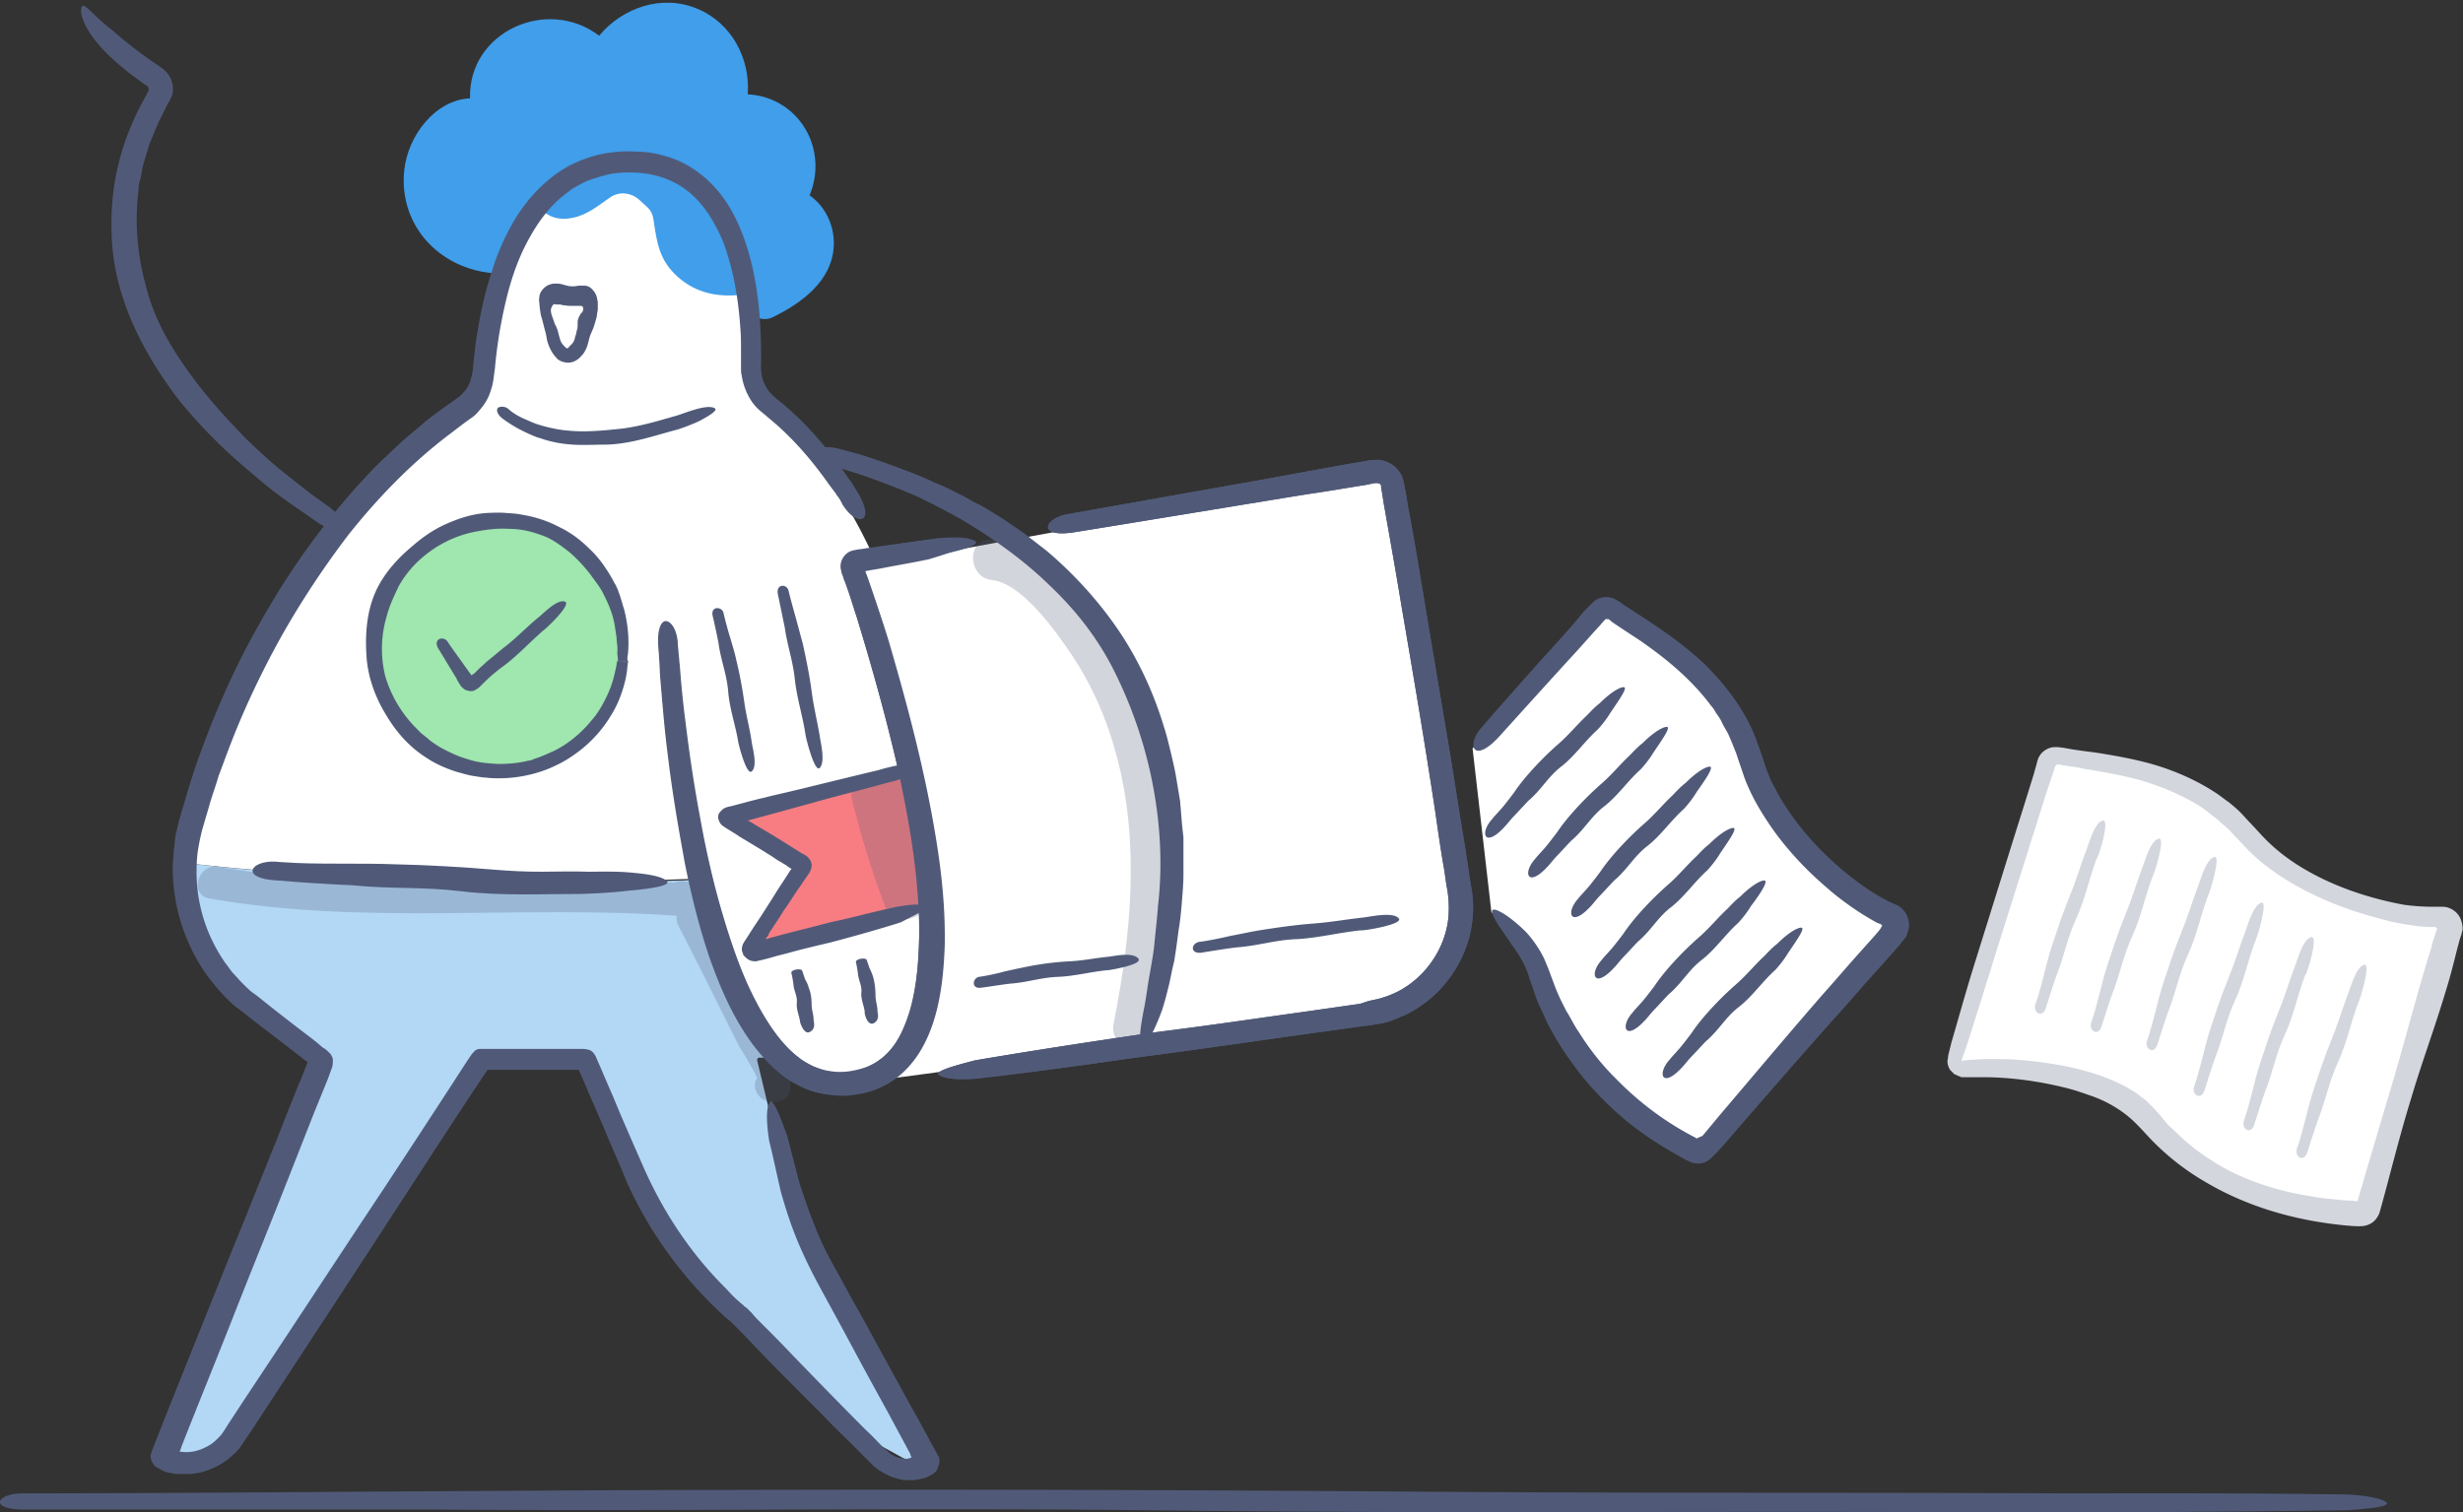<svg width="324" height="199" viewBox="0 0 324 199" xmlns="http://www.w3.org/2000/svg"><rect x="0" y="0" width="324" height="199" fill="#333333" stroke="none"/><title>hero-transparency-reports@1x</title><g fill="none" fill-rule="evenodd"><g transform="translate(-841 -244)"><g transform="translate(841 244)"><path d="M193.712 98.475l16.452-18.17a1.337 1.337 0 0 1 1.68-.178c3.627 2.748 14.949 8.243 18.133 19.678 2.919 10.37 13.798 18.79 18.575 20.563.796.266 1.061 1.33.53 1.95l-24.854 28.896c-.354.443-.973.531-1.504.266-3.627-1.862-15.833-8.42-20.344-23.046-.973-3.19-3.36-6.027-6.191-8.42" fill="#FFF" fill-rule="nonzero"/><path d="M196.277 120.014c.177.975 1.415 2.481 2.565 4.254 1.062 1.418 1.946 2.925 2.388 4.61.354.886.62 1.86.973 2.747.354.886.796 1.684 1.15 2.57 1.592 3.28 3.45 5.673 4.511 7.091 2.477 3.103 5.307 5.762 8.315 7.889a51.64 51.64 0 0 0 4.687 2.925l.62.355.353.177.531.266c.708.266 1.504.266 2.123-.089.354-.177.62-.443.884-.709l.531-.532.885-.975c4.6-5.318 9.287-10.725 14.417-16.486 1.946-2.127 3.804-4.343 5.75-6.47l2.918-3.28.266-.355c.088-.177.265-.266.353-.443.266-.266.354-.532.443-.886.265-.62.265-1.33 0-1.95-.177-.62-.62-1.153-1.15-1.507-.265-.177-.62-.266-.973-.443l-.354-.178c-.088 0-.177-.088-.177-.088-1.946-.975-3.892-2.393-5.66-3.812-1.77-1.506-3.45-3.102-4.954-4.875-1.504-1.772-2.83-3.634-3.892-5.584-.265-.531-.53-.975-.796-1.506l-.619-1.507a50.454 50.454 0 0 0-1.15-3.368c-1.238-3.812-4.069-7.712-7.341-10.814-3.361-3.102-7.253-5.496-10.26-7.446-.089-.088-.266-.177-.354-.265-.089-.09-.177-.178-.266-.178-.177-.088-.265-.177-.442-.266a2.535 2.535 0 0 0-2.123-.177c-.354.089-.707.355-1.061.71l-.442.442-.266.266c-.354.355-.707.798-1.061 1.241-1.504 1.773-3.361 3.812-5.219 5.85-2.83 3.191-5.749 6.47-7.341 8.332-2.3 2.482-1.238 5.052 2.123 1.418 1.769-1.95 5.837-6.47 9.73-10.725 1.15-1.24 2.299-2.57 3.36-3.723.266-.265.531-.62.796-.886.089-.089.089-.177.266-.177h.265c.177.088.354.266.442.354 2.212 1.507 3.804 2.482 4.246 2.837 3.538 2.482 6.545 5.14 8.845 8.243.354.354.53.798.796 1.152.266.355.53.798.708 1.241l.707 1.241.531 1.24.53 1.33.443 1.33c.354.975.62 1.95 1.061 2.925.797 1.861 1.858 3.634 3.008 5.318 1.15 1.684 2.476 3.28 3.892 4.787 1.415 1.506 3.007 2.925 4.599 4.254 1.68 1.33 3.45 2.57 5.572 3.723.089 0 .177.088.266.088.088 0 .177.09.177.09s.088 0 .088.088c.089 0 .089.088.089.088 0 .089-.089.178-.089.178l-.088.177-.266.354-.53.62-2.3 2.571c-1.504 1.684-3.007 3.457-4.6 5.23-3.007 3.457-6.014 7.002-9.021 10.548l-4.511 5.318-2.212 2.659-.796.354-.088-.088c-3.98-2.039-7.519-4.698-10.614-7.889-.266-.266-2.565-2.482-4.777-6.027-.619-.886-1.061-1.861-1.68-2.836l-.796-1.596-.354-.798-.354-.886c-.177-.532-.442-1.152-.62-1.684-.264-.71-.53-1.33-.795-1.95a15.089 15.089 0 0 0-2.3-3.368c-2.388-2.393-4.688-3.634-4.51-2.66z" fill="#505A78" fill-rule="nonzero"/><path d="M213.525 90.41c-.708.088-1.946.974-3.096 2.126-.707.532-1.415 1.33-1.68 1.596-1.327 1.24-2.3 2.482-3.715 3.723a42.309 42.309 0 0 0-3.98 3.988c-.62.71-1.327 1.596-1.858 2.393-.265.355-1.061 1.419-1.592 2.039-.62.71-1.061 1.152-1.327 1.507-1.68 1.861-.973 3.811 1.592 1.063.266-.265.531-.62 1.15-1.33.708-.708 2.035-2.215 2.211-2.304 1.681-1.506 2.477-3.102 4.246-4.431 1.77-1.419 3.007-3.28 4.688-4.787.088-.088 1.061-1.152 1.68-2.216 1.327-1.95 2.389-3.457 1.681-3.368zm5.66 5.229c-.707.088-1.945.975-3.095 2.127-.707.532-1.415 1.33-1.68 1.595-1.327 1.241-2.3 2.482-3.715 3.723a42.309 42.309 0 0 0-3.98 3.989c-.62.709-1.327 1.595-1.858 2.393-.265.354-1.062 1.418-1.592 2.039-.62.709-1.062 1.152-1.327 1.506-1.68 1.862-.973 3.812 1.592 1.064.265-.266.53-.62 1.15-1.33.708-.709 2.034-2.215 2.211-2.304 1.68-1.507 2.477-3.102 4.246-4.432 1.769-1.418 3.007-3.28 4.688-4.786.088-.089 1.061-1.153 1.68-2.216 1.327-1.95 2.389-3.457 1.68-3.368zm5.662 5.23c-.708.088-1.946.974-3.096 2.126-.708.532-1.415 1.33-1.68 1.596-1.327 1.24-2.3 2.482-3.716 3.723a42.309 42.309 0 0 0-3.98 3.988c-.619.71-1.327 1.596-1.857 2.393-.266.355-1.062 1.419-1.592 2.04-.62.708-1.062 1.151-1.327 1.506-1.68 1.861-.973 3.811 1.592 1.064.265-.266.53-.62 1.15-1.33.707-.71 2.034-2.216 2.211-2.305 1.68-1.506 2.477-3.102 4.246-4.431 1.769-1.419 3.007-3.28 4.688-4.787.088-.088 1.061-1.152 1.68-2.216 1.327-1.861 2.388-3.456 1.68-3.368zm3.096 8.065c-.708.089-1.946.975-3.096 2.127-.708.532-1.415 1.33-1.68 1.596-1.328 1.24-2.3 2.482-3.716 3.723a42.309 42.309 0 0 0-3.98 3.988c-.62.71-1.327 1.596-1.857 2.393-.266.355-1.062 1.419-1.593 2.039-.619.71-1.061 1.152-1.326 1.507-1.68 1.861-.973 3.811 1.592 1.063.265-.265.53-.62 1.15-1.33.707-.708 2.034-2.215 2.21-2.304 1.681-1.506 2.478-3.102 4.247-4.431 1.769-1.419 3.007-3.28 4.687-4.787.089-.088 1.062-1.152 1.681-2.216 1.327-1.95 2.388-3.457 1.68-3.368zm4.068 6.914c-.707.088-1.946.975-3.096 2.127-.707.532-1.415 1.33-1.68 1.595-1.327 1.241-2.3 2.482-3.715 3.723a42.309 42.309 0 0 0-3.98 3.989c-.62.709-1.327 1.595-1.858 2.393-.265.355-1.061 1.418-1.592 2.039-.619.709-1.061 1.152-1.327 1.506-1.68 1.862-.973 3.812 1.592 1.064.266-.266.531-.62 1.15-1.33.708-.709 2.035-2.215 2.212-2.304 1.68-1.507 2.476-3.102 4.245-4.432 1.77-1.418 3.008-3.28 4.688-4.786.089-.089 1.062-1.152 1.68-2.216 1.416-1.861 2.389-3.457 1.681-3.368zm4.865 6.204c-.708.089-1.946.975-3.096 2.128-.707.531-1.415 1.33-1.68 1.595-1.327 1.24-2.3 2.482-3.715 3.723a42.309 42.309 0 0 0-3.98 3.988c-.62.71-1.327 1.596-1.858 2.394-.265.354-1.061 1.418-1.592 2.038-.62.71-1.061 1.152-1.327 1.507-1.68 1.861-.973 3.811 1.592 1.064.266-.266.531-.62 1.15-1.33.708-.709 2.035-2.216 2.211-2.304 1.681-1.507 2.477-3.103 4.246-4.432 1.77-1.418 3.007-3.28 4.688-4.787.088-.088 1.061-1.152 1.68-2.216 1.327-1.95 2.389-3.456 1.681-3.368z" fill="#505A78" fill-rule="nonzero"/><path d="M257.131 139.248l12.295-39c.177-.62.796-.975 1.415-.798 4.511.975 17.071 1.24 24.678 10.282 6.987 8.243 20.344 11.345 25.385 10.902.885-.089 1.504.71 1.239 1.596l-10.526 36.606a1.33 1.33 0 0 1-1.238.887c-4.07-.178-17.867-1.064-28.128-12.41-5.749-6.381-19.017-6.824-23.97-6.47-.796.089-1.415-.798-1.15-1.595z" fill="#FFF" fill-rule="nonzero"/><path d="M256.247 140.134c.088.266.177.532.354.71a66454.627 66454.627 0 0 1 .442.442l.088.089h.089c.088 0 .088.089.177.089.177.088.442.177.619.266h2.919c2.034 0 4.068.177 5.926.443 1.857.266 3.538.62 4.953.975 1.415.354 2.565.797 3.361 1.063 1.504.532 2.83 1.241 4.069 2.128 1.238.886 2.123 1.861 3.273 3.102a32.609 32.609 0 0 0 7.518 6.027c5.66 3.368 12.03 5.141 18.486 5.762l1.062.088c.265 0 1.06.089 1.68-.088.62-.178 1.15-.532 1.504-1.153.177-.266.265-.532.354-.886l.176-.62c1.239-4.521 2.389-9.219 3.892-14.094 1.416-4.786 3.185-9.484 4.6-14.27.53-1.684.973-3.457 1.415-5.23l.354-1.33.177-.531c.088-.177.088-.443.177-.62.088-.444 0-.798-.089-1.153-.177-.798-.708-1.418-1.415-1.773a2.444 2.444 0 0 0-1.15-.265h-1.15c-1.238 0-2.653-.09-3.892-.266-4.776-.887-9.464-2.482-13.533-4.964-2.034-1.24-3.891-2.748-5.395-4.432l-1.238-1.33c-.443-.443-.885-.974-1.327-1.418-.442-.443-.973-.886-1.504-1.33-.53-.354-1.061-.797-1.592-1.151-2.123-1.419-4.688-2.66-7.43-3.546-2.742-.886-5.75-1.418-8.58-1.861-1.415-.177-2.83-.355-4.157-.62-.177 0-.619-.09-.884-.09-.266 0-.62 0-.885.09-.53.177-1.061.531-1.326.974-.354.444-.443 1.241-.531 1.419-.089.354-.177.62-.266.975-.796 2.57-1.592 5.14-2.3 7.356-.972 3.103-3.183 10.194-5.395 17.284-1.15 3.635-2.3 7.8-3.184 10.814-.177.798-.354 1.33-.442 1.861l1.769.532c.088-.354.265-.797.619-1.772.973-3.014 2.83-8.953 4.51-14.36 2.92-9.218 5.75-18.259 6.28-19.854.266-.71.443-1.418.709-2.039l.176-.709.266-.266c.088-.088.265 0 .354 0l.53.089.531.089c.708.088 1.415.177 2.034.354 2.742.443 5.307.886 7.784 1.596 2.654.797 5.13 1.86 7.341 3.19l.796.532.797.62.796.621c.265.177.442.443.707.62l.708.621c.265.177.442.443.707.71l1.416 1.506c1.946 2.127 4.245 3.811 6.722 5.23 2.476 1.418 5.13 2.57 7.784 3.456 1.592.532 3.272.975 4.953 1.419 1.769.354 3.538.709 5.484.709h.265c.089 0 .089 0 .177.088.088.089.177.178.088.266 0 .089 0 .089-.088.177v.09l-.088.176-.089.355c-.177.532-.354 1.064-.442 1.507-1.77 5.672-3.273 11.522-4.953 17.284-1.593 5.318-3.185 10.725-4.777 16.132h-.088l-.973-.089c-.708 0-1.415-.089-2.123-.177-1.415-.089-2.83-.355-4.334-.62a37.002 37.002 0 0 1-8.226-2.571 30.36 30.36 0 0 1-7.164-4.698l-1.593-1.507c-.53-.443-.973-1.063-1.415-1.595l-.707-.798-.885-.886c-.265-.355-.62-.532-.973-.798-.354-.266-.619-.532-.973-.71-2.653-1.683-7.253-3.545-15.39-4.165-1.239-.089-2.565-.089-3.892-.089-.62 0-1.327.089-1.946.089l-.973.089c-.265 0-.177.088-.177.088s-.177.089-.177-.088l-1.769-.532c-.177.354-.177.798-.088 1.152z" fill="#D3D6DD" fill-rule="nonzero"/><path d="M276.59 107.96c-1.15.354-1.857 3.279-2.21 4.076-.797 2.128-1.328 3.989-2.212 6.116-.885 2.128-1.592 4.343-2.3 6.47-.354 1.064-.707 2.483-.973 3.546-.177.71-.796 3.102-1.15 3.989-.353 1.063.973 1.95 1.416.354.265-.886 1.326-4.166 1.503-4.52.973-2.57 1.327-4.698 2.477-7.18 1.15-2.481 1.68-5.23 2.653-7.8.266-.177 1.858-5.318.796-5.052zm7.342 2.392c-1.15.355-1.858 3.28-2.211 4.078-.796 2.127-1.327 3.988-2.212 6.115-.884 2.128-1.592 4.344-2.3 6.47-.353 1.065-.707 2.483-.972 3.546-.177.71-.796 3.103-1.15 3.989-.354 1.064.973 1.95 1.415.355.265-.887 1.327-4.166 1.504-4.52.973-2.571 1.326-4.699 2.476-7.18 1.15-2.482 1.68-5.23 2.654-7.8.177-.178 1.857-5.407.796-5.053zm7.341 2.393c-1.15.355-1.857 3.28-2.211 4.078-.796 2.127-1.327 3.988-2.211 6.116-.885 2.127-1.592 4.343-2.3 6.47-.354 1.064-.708 2.482-.973 3.546-.177.709-.796 3.102-1.15 3.988-.354 1.064.973 1.95 1.415.355.266-.887 1.327-4.166 1.504-4.52.973-2.571 1.327-4.698 2.477-7.18 1.15-2.482 1.68-5.23 2.653-7.8.177-.178 1.77-5.407.796-5.053zm6.192 6.028c-1.15.354-1.858 3.28-2.211 4.077-.797 2.127-1.327 3.989-2.212 6.116-.884 2.127-1.592 4.343-2.3 6.47-.353 1.064-.707 2.482-.972 3.546-.177.709-.796 3.102-1.15 3.988-.354 1.064.973 1.95 1.415.355.265-.886 1.327-4.166 1.504-4.52.973-2.57 1.326-4.698 2.476-7.18 1.15-2.482 1.68-5.23 2.654-7.8.177-.177 1.769-5.407.796-5.052zm6.545 4.52c-1.15.355-1.857 3.28-2.211 4.077-.796 2.128-1.327 3.99-2.211 6.116-.885 2.128-1.593 4.344-2.3 6.47-.354 1.064-.708 2.483-.973 3.546-.177.71-.796 3.103-1.15 3.989-.354 1.064.973 1.95 1.415.354.266-.886 1.327-4.165 1.504-4.52.973-2.57 1.327-4.698 2.477-7.18 1.15-2.481 1.68-5.23 2.653-7.8.265-.088 1.858-5.318.796-5.052zm6.988 3.634c-1.15.355-1.858 3.28-2.212 4.078-.796 2.127-1.326 3.988-2.21 6.115-.885 2.128-1.593 4.344-2.3 6.47-.354 1.065-.708 2.483-.973 3.546-.177.71-.797 3.103-1.15 3.989-.354 1.064.973 1.95 1.415.355.265-.887 1.327-4.166 1.504-4.52.973-2.571 1.326-4.699 2.476-7.18 1.15-2.482 1.68-5.23 2.654-7.8.177-.178 1.769-5.319.796-5.053z" fill="#D3D6DD" fill-rule="nonzero"/><path d="M41.046 139.07h.53c.178 0 .355.178.266.355l-20.52 52.118c-.177.532 6.014.266 6.368-.177l35.292-52.207c.088-.089.177-.089.177-.089h13.71c.088 0 .177.09.265.178l6.369 14.802a50.63 50.63 0 0 0 13.975 18.88l15.479 15.688 8.049 4.432c.442.355.973-.177.707-.62l-13.621-25.085c-2.211-3.988-3.804-8.243-4.865-12.675l-3.626-15.156c0-.178.088-.355.265-.355h26.712c1.061 0 1.857-.886 1.857-1.861-.088-3.723-.53-12.675-2.034-23.666-11.852 1.063-31.93 2.482-53.513 2.482-23.174 0-40.51-1.596-49.267-2.66l5.838 15.69 11.587 9.926z" fill="#B3D8F6" fill-rule="nonzero"/><path d="M125.694 113.543c-2.83-20.475-9.553-47.863-25.563-60.273-1.503-1.152-2.3-3.102-2.3-4.963.266-10.282-1.503-27.123-15.92-27.123-14.772 0-18.398 17.639-19.194 27.832a6.208 6.208 0 0 1-2.742 4.609c-18.133 12.498-30.162 39.443-37.061 59.74 8.756 1.065 26.093 2.66 49.267 2.66 21.582-.089 41.66-1.507 53.513-2.482z" fill="#FFF" fill-rule="nonzero"/><path d="M10.708.975c-.266.975.619 2.925 2.034 4.61 1.15 1.417 2.565 2.658 3.892 3.722.619.532 1.327.975 1.857 1.418l.796.532c.089.088.177.088.177.177.089.089.089.266.089.443 0 .089-.089.178-.089.178l-.265.531c-3.184 5.673-4.776 11.523-4.511 18.26.088 3.81 1.061 7.71 2.565 11.256 1.504 3.546 3.538 6.825 5.75 9.839 2.21 2.925 5.66 6.47 8.314 8.775.707.62 2.034 1.773 3.538 3.014 1.503 1.24 3.272 2.481 4.688 3.456 1.06.71 1.769 1.241 2.3 1.596 1.414.975 2.741 1.063 3.183.532.443-.444-.088-1.419-2.034-2.837-.354-.266-.884-.62-1.857-1.33-1.504-1.152-3.804-2.924-5.75-4.608-1.857-1.684-3.45-3.191-3.715-3.546-3.007-3.102-5.484-6.027-7.606-9.13-2.123-3.102-3.98-6.47-4.954-10.547-1.061-3.989-1.415-8.243-.884-12.32 0-.532.088-1.064.265-1.507l.266-1.507c.265-.975.619-2.039.884-3.014.442-.975.796-1.95 1.238-2.925l.708-1.418.354-.71.177-.354.177-.266c.088-.088.088-.265.177-.354.088-.177.53-1.064.088-2.305-.177-.62-.708-1.33-1.415-1.772a12.938 12.938 0 0 0-1.15-.798A57.565 57.565 0 0 1 14.688 3.9C12.21 2.039 10.973.089 10.708.975z" fill="#505A78" fill-rule="nonzero"/><path d="M71.031 27.389c1.061 1.152 2.477 1.684 4.423 1.24 1.769-.354 3.272-1.595 4.687-2.57 1.15-.886 2.742-.798 3.892.177l1.062.975c.53.444.796 1.064.884 1.773.442 2.925.708 5.23 3.184 7.446 2.477 2.215 5.484 2.747 8.757 2.304.088 0 .177-.089.265-.089 0 .355.089.798.089 1.153.088 1.684 1.857 2.659 3.36 1.95 3.804-1.862 7.873-4.787 8.05-9.484.088-2.66-1.15-5.141-3.184-6.56 2.565-6.204-1.504-12.94-8.138-13.295.354-4.698-2.123-9.395-6.634-11.257C87.13-.798 81.91.975 78.815 4.698c-6.9-5.23-17.248-.443-16.983 8.243-4.51.177-8.226 4.875-8.668 9.573-.708 7.534 5.13 13.206 12.383 13.472 1.238 0 1.946-.797 2.123-1.772" fill="#409EEB" fill-rule="nonzero"/><path d="M101.193 145.098c-.443.886-.354 2.836 0 5.052.53 2.127.973 4.255 1.503 6.56.62 2.215 1.327 4.43 2.212 6.558.884 2.127 1.946 4.255 3.007 6.205l3.184 5.85a912.041 912.041 0 0 0 5.926 10.902c.885 1.684 1.77 3.28 2.565 4.786.089.178.177.266.177.444l.089.177c.088.088 0 .177-.089.177-.265.089-.53.177-.796.089h-.265c-.177 0-.265-.089-.442-.089-.266-.089-.531-.177-.796-.354-.266-.09-.443-.266-.62-.444-.176-.177-.353-.354-.619-.531-.884-.887-1.592-1.685-2.3-2.305-3.272-3.28-6.456-6.56-9.464-9.661-1.503-1.596-3.007-3.103-4.51-4.61-.354-.354-.708-.709-1.062-1.152l-.53-.532-.09-.088-.088-.089-.177-.088-.265-.266a15.516 15.516 0 0 1-2.123-2.039c-4.953-4.875-8.58-10.548-11.145-16.486-1.326-3.014-2.653-6.028-3.891-9.041-.708-1.596-1.327-3.103-2.035-4.698-.265-.71-.619-1.24-1.238-1.33-.265-.088-.708-.088-1.061-.088H63.159c-.265 0-.53.088-.708.266a3.853 3.853 0 0 0-.53.62l-.708 1.064-2.123 3.28c-2.83 4.343-5.66 8.686-8.58 13.118-5.837 8.775-11.675 17.727-17.867 27.034-.884 1.33-1.68 2.57-2.565 3.9l-.619.975c-.177.266-.354.531-.619.797-.442.444-.885.887-1.415 1.153-1.062.62-2.3.975-3.538.797-.177 0-.177 0-.266-.088l.089-.089.177-.532c2.3-5.85 4.688-11.7 6.987-17.55 2.3-5.85 4.688-11.7 6.988-17.55l3.45-8.775 1.769-4.343.619-1.684c.088-.355.088-.71.088-.975 0-.177-.088-.355-.177-.532-.088-.177-.088-.177-.265-.354-.265-.266-.53-.532-.885-.71l-.619-.531-.884-.71a300.905 300.905 0 0 1-6.28-4.874c-.531-.444-.973-.798-1.504-1.153-.442-.354-.884-.797-1.327-1.24-.442-.444-.796-.887-1.238-1.33-.354-.443-.708-.975-1.061-1.418-1.327-1.95-2.389-4.166-3.008-6.56-.619-2.304-.796-4.697-.619-7.09.089-1.153.354-2.393.62-3.546.353-1.24.707-2.393 1.06-3.634.354-1.24.797-2.393 1.15-3.634.443-1.152.885-2.393 1.327-3.545 1.77-4.698 3.892-9.219 6.28-13.65 2.565-4.698 5.75-9.662 9.465-14.537 3.803-4.786 8.225-9.395 13.267-13.207l1.858-1.418.973-.709c.442-.266.796-.62 1.15-1.063.707-.798 1.238-1.685 1.503-2.66.177-.443.265-.975.354-1.506l.088-.71.089-.62a61.428 61.428 0 0 1 1.503-9.13c.708-2.924 1.681-5.672 3.096-8.154 1.327-2.393 3.008-4.52 5.042-5.939.62-.531 1.504-.975 2.388-1.418.973-.354 2.034-.709 3.273-.975 2.476-.354 5.572-.266 8.314 1.152 1.415.71 2.654 1.773 3.715 3.103 1.061 1.33 1.946 2.925 2.654 4.609 1.326 3.457 2.034 7.445 2.3 11.434.088.975.088 2.039.088 3.014V48.484c0 .266 0 .62.088.886a8.28 8.28 0 0 0 1.327 3.457 5.96 5.96 0 0 0 1.238 1.33l1.15.975c3.007 2.482 5.573 5.495 7.695 8.509l.796 1.064c.177.177.266.443.443.62.265.355.442.71.619 1.064.884 1.418 1.946 2.127 2.565 1.861.619-.177.707-1.33-.62-3.545-.176-.266-.442-.71-.707-1.153-.177-.266-.354-.443-.53-.709l-.531-.798c-.354-.443-.62-.886-.973-1.33-.708-.885-1.415-1.86-2.212-2.747a41.031 41.031 0 0 0-5.218-5.14c-1.946-1.419-2.654-2.926-2.477-5.408 0-5.14-.354-10.547-2.123-15.688-.884-2.57-2.122-5.052-3.98-7.091-1.857-2.039-4.245-3.546-6.722-4.166a13.44 13.44 0 0 0-3.715-.532c-1.238-.088-2.388 0-3.626.177-2.3.355-4.511 1.241-6.28 2.394-3.539 2.393-5.573 5.495-6.811 7.888-1.239 2.393-1.858 4.255-2.123 5.141-.885 2.66-1.504 5.407-1.946 8.155-.265 1.33-.354 2.747-.53 4.077l-.09.975-.088.443c0 .089 0 .266-.088.355a3.921 3.921 0 0 1-.53 1.418c-.266.443-.62.798-.974 1.152-.353.266-.973.71-1.503 1.064-1.062.798-2.123 1.507-3.185 2.393-.972.886-2.034 1.684-3.007 2.57-.973.887-1.857 1.773-2.83 2.66-3.627 3.634-6.9 7.622-9.818 11.7-2.92 4.077-5.484 8.42-7.784 12.763-2.3 4.432-4.246 8.952-5.926 13.562-.885 2.304-1.592 4.697-2.3 7.09-.354 1.153-.707 2.394-.973 3.635-.177.62-.177 1.33-.265 1.95-.089.62-.089 1.33-.177 1.95-.177 5.23 1.415 10.547 4.51 14.89.797 1.064 1.681 2.128 2.566 3.014.442.443.973.975 1.504 1.33l.796.62.796.62c2.034 1.596 4.068 3.103 6.103 4.698.442.355.796.62 1.238.975.089 0 .089.089.177.089s0 .089 0 .177c-.354.887-.708 1.862-1.15 2.837-.884 2.215-1.857 4.609-2.742 6.913-1.946 4.787-3.892 9.75-6.014 14.891-3.362 8.42-6.811 16.93-10.172 25.439-.177.532-.443 1.063-.531 1.507 0 .177 0 .443.088.62l.089.266c.088.089.088.177.177.266.088.177.265.354.442.443.177.177.442.177.62.355.441.265.972.354 1.503.443.265.088.53.088.796.088h1.592c.708-.088 1.415-.177 2.034-.443 1.327-.443 2.566-1.152 3.538-2.127.531-.443.973-.975 1.327-1.596l.973-1.418c2.477-3.811 4.953-7.534 7.43-11.345 4.953-7.534 9.907-15.157 14.86-22.78 2.476-3.811 4.953-7.622 7.43-11.345l1.415-2.127h11.94l.09.088.707 1.596c.884 2.127 1.857 4.254 2.742 6.381.884 2.128 1.857 4.255 2.742 6.47.973 2.217 2.122 4.344 3.36 6.383 2.566 4.077 5.573 7.8 9.111 11.08.442.442.885.797 1.327 1.152l.177.177s.088.088 0 0l.265.266.62.62 2.388 2.482c1.592 1.684 3.184 3.28 4.864 4.964.354.354 1.77 1.772 3.98 3.988 1.062 1.153 2.389 2.393 3.892 3.9l2.389 2.393c.53.532 1.238.975 1.946 1.33.353.177.707.355 1.15.443.176.089.353.089.619.177.088 0 .176 0 .353.09h.443c.884.088 1.68-.09 2.388-.267.707-.266 1.415-.62 1.68-1.152 0-.089.089-.177.089-.266 0-.089 0-.089.088-.177 0-.089.089-.266.089-.443v-.532l-.089-.266c-.088-.089-.088-.177-.177-.266-.353-.71-.796-1.418-1.15-2.127-.884-1.684-1.857-3.369-2.83-5.141-1.946-3.546-3.98-7.268-6.015-10.991-1.061-1.862-2.122-3.812-3.184-5.762-1.061-1.86-2.034-3.722-2.83-5.76-.796-1.95-1.504-3.99-2.123-5.94-.53-1.95-1.061-4.077-1.592-6.115-1.062-3.014-2.035-5.319-2.388-4.432z" fill="#505A78" fill-rule="nonzero"/><path d="M87.66 115.848c-.796-.62-2.742-.887-4.865-1.064-2.034-.177-4.511-.089-5.396-.089-2.21-.088-4.157 0-6.191 0s-3.98-.088-6.103-.265c-4.334-.355-8.757-.62-13.002-.71-2.035-.088-4.954-.088-6.988-.088-1.061 0-4.157 0-6.103-.089-1.238-.088-2.035-.088-2.742-.177-3.361-.177-4.776 2.216.177 2.482.442 0 1.15.088 2.3.177 2.3.177 6.987.443 7.518.443 5.218.532 9.287.177 14.417.798 5.13.62 10.526.354 15.656.354.177 0 3.715-.088 6.457-.443 3.184-.266 5.66-.709 4.865-1.33z" fill="#505A78" fill-rule="nonzero"/><path d="M87.748 79.33L180.71 62.31c1.061-.177 2.123.532 2.3 1.596l9.022 53.27c1.326 7.889-4.07 15.334-12.03 16.31l-68.195 9.129c-3.273.443-6.634-.71-8.934-3.102l-2.476-2.57c.088 0-12.649-17.994-12.649-57.614z" fill="#FFF" fill-rule="nonzero"/><path d="M123.57 141.464c.885.531 2.831.62 4.954.443 7.872-.887 17.16-2.216 20.786-2.748 8.314-1.064 16.01-2.216 23.705-3.28 1.946-.265 3.803-.531 5.749-.797l1.415-.177c.53-.09 1.062-.178 1.592-.266a7.46 7.46 0 0 0 1.504-.444c.53-.177.973-.443 1.504-.62 3.891-1.861 7.076-5.407 8.402-9.927.62-2.216.796-4.61.354-6.914-.354-2.127-.619-4.166-.973-6.293-.707-4.166-1.327-8.42-2.034-12.586-1.415-8.42-2.83-16.753-4.157-24.819-.354-1.95-.708-4.166-1.15-6.381-.089-.532-.177-1.153-.266-1.685l-.176-.886-.089-.443-.088-.355c0-.088-.089-.266-.089-.354-.354-1.064-1.238-1.862-2.211-2.216-.53-.177-1.061-.266-1.592-.177h-.442l-.443.088c-4.688.798-9.375 1.684-13.267 2.393-4.511.798-19.99 3.546-26.005 4.61-3.272.531-4.157 3.19.796 2.393 6.103-.975 28.658-4.698 30.958-5.053 2.477-.354 4.953-.797 7.253-1.152l.885-.177.442-.089h.265c.177 0 .354.089.442.178a.275.275 0 0 1 .089.177v.266l.088.443c.089.532.177 1.152.266 1.684.796 4.52 1.592 8.952 2.3 13.295 1.503 8.775 3.007 17.55 4.51 27.478.354 2.482.708 4.963 1.15 7.445l.266 1.862.176.975.089.797c.088 1.064.088 2.216-.089 3.28-.707 4.343-3.891 8.243-8.049 9.661-.53.177-1.061.355-1.592.443l-.796.178-1.061.354-3.715.532c-2.477.355-4.953.71-7.518 1.064-4.954.709-9.907 1.418-14.86 2.038-.796.089-14.24 2.039-24.59 3.812-3.095.797-5.483 1.506-4.687 1.95zm3.096-70.023c-.884-.532-2.83-.532-4.953-.355-2.123.266-4.422.62-6.634.975l-1.592.266-.53.089c-.177 0-.443.089-.62.089-.442.088-.707.265-1.06.62-1.328 1.24 0 3.368.088 3.9.796 2.216 1.326 4.077 1.68 5.23 2.123 7.09 3.892 13.65 5.396 20.297.707 3.28 1.326 6.648 1.769 10.105.442 3.457.796 6.913.707 10.548-.088 3.545-.354 7.268-1.415 10.547-.53 1.596-1.327 3.191-2.3 4.343-1.061 1.241-2.3 2.04-3.803 2.57-1.504.444-3.184.621-4.6.267a9.804 9.804 0 0 1-4.157-2.127c-2.476-2.128-4.334-5.23-5.837-8.332-1.504-3.103-2.83-7.003-3.98-10.991-1.15-3.989-2.035-8.066-2.654-11.523a192.903 192.903 0 0 1-1.946-12.586c-.354-2.66-.62-5.318-.796-7.8-.089-.62-.089-1.153-.177-1.684 0-.444-.089-.887-.089-1.241-.088-1.684-.796-2.748-1.415-2.837-.619-.088-1.238.887-1.061 3.369 0 .354.088.797.088 1.33.089.885.089 1.86.177 2.924.265 3.014.53 6.47.973 9.75.796 6.648 1.946 12.852 2.211 13.916.885 4.432 1.858 8.598 3.273 12.498 1.327 3.9 3.007 7.622 5.307 11.08 1.15 1.683 2.477 3.367 4.246 4.697 1.68 1.33 3.803 2.393 6.103 2.66 1.15.176 2.3.176 3.45 0 1.15-.178 2.3-.444 3.36-.976 2.212-.975 4.07-2.836 5.308-4.964 1.238-2.127 1.945-4.431 2.388-6.736.442-2.304.619-4.609.707-6.914.089-4.609-.353-9.13-1.061-13.56-1.415-8.953-3.715-17.64-6.192-26.149-.088-.354-1.238-3.988-2.83-8.597-.089-.266-.177-.444-.265-.71l-.089-.177v-.088s-.088 0 .354-.089l1.592-.266c2.211-.443 4.423-.798 6.457-1.24 2.919-.887 5.307-1.685 4.422-2.128z" fill="#505A78" fill-rule="nonzero"/><path d="M106.5 135.79c.884-.442.53-1.329.53-1.595 0-.709-.265-1.33-.265-2.038 0-.71-.088-1.507-.354-2.127-.088-.355-.265-.798-.442-1.064-.088-.177-.354-.975-.442-1.241-.089-.355-1.592-.177-1.415.355.088.265.265 1.33.265 1.506.088.887.53 1.419.442 2.394-.088.886.354 1.684.442 2.57 0-.089.443 1.595 1.239 1.24zm-7.607-34.301c.796-.71.088-3.103 0-3.812-.265-1.861-.708-3.368-.973-5.23-.265-1.86-.62-3.81-1.061-5.583-.177-.887-.531-2.039-.796-2.925-.177-.532-.708-2.482-.885-3.28-.177-.886-1.769-.975-1.415.443.177.71.796 3.546.796 3.812.354 2.216 1.061 3.9 1.238 6.116.177 2.215.973 4.431 1.327 6.647 0 .089 1.061 4.432 1.769 3.812zm16.01 33.15c.884-.444.53-1.33.53-1.596 0-.709-.265-1.33-.265-2.127 0-.71-.089-1.507-.265-2.216a6.162 6.162 0 0 0-.443-1.152c-.088-.178-.354-.975-.442-1.241-.088-.355-1.592-.177-1.415.354.088.266.265 1.419.265 1.507.089.887.53 1.507.442 2.393-.088.887.354 1.773.443 2.57-.089.178.353 1.862 1.15 1.508zm-7.077-33.594c.797-.797.089-3.456 0-4.254-.353-2.039-.796-3.811-1.06-5.85-.266-2.039-.709-4.166-1.15-6.205-.266-.975-.62-2.304-.885-3.28-.177-.62-.796-2.836-.973-3.633-.177-1.064-1.77-1.064-1.415.443.176.798.796 3.9.884 4.254.354 2.482 1.061 4.344 1.327 6.825.265 2.482 1.061 4.964 1.415 7.357 0 .178 1.15 4.964 1.857 4.343zm76.157 19.766c-.797-.886-3.804-.177-4.688-.088-2.389.266-4.246.62-6.634.797-2.3.178-4.776.532-6.988.887-1.15.177-2.653.532-3.715.709-.707.177-3.184.709-4.157.798-1.15.177-1.327 1.684.354 1.418.973-.177 4.422-.71 4.865-.71 2.83-.265 4.865-.974 7.695-1.063 2.83-.177 5.572-.886 8.314-1.152.266.088 5.75-.798 4.954-1.596zm-34.23 5.319c-.708-.887-3.097-.355-3.804-.266-1.858.177-3.45.531-5.307.62a38.304 38.304 0 0 0-5.573.71c-.884.176-2.123.442-2.919.62-.53.177-2.565.62-3.36.709-.885.177-1.062 1.684.353 1.418.796-.089 3.538-.532 3.892-.532 2.211-.177 3.892-.798 6.191-.886 2.212-.089 4.423-.71 6.634-.887.089 0 4.511-.709 3.892-1.506z" fill="#505A78" fill-rule="nonzero"/><ellipse fill="#9FE6AF" fill-rule="nonzero" transform="rotate(-82.785 65.552 85.01)" cx="65.552" cy="85.009" rx="16.452" ry="16.487"/><path d="M82.53 86.598c0-.266.088-.532.088-.71.177-2.038-.088-4.077-.53-5.76-.266-.798-.443-1.596-.708-2.217-.089-.354-.266-.62-.354-.886a5.087 5.087 0 0 1-.354-.62c-.884-1.596-1.857-3.014-3.096-4.166-1.238-1.241-2.565-2.216-4.068-2.925-1.504-.798-3.185-1.33-4.865-1.596-.796-.177-1.68-.177-2.565-.266-.885 0-1.68 0-2.565.089-1.68.177-3.273.709-4.865 1.418-1.592.71-3.007 1.684-4.334 2.836-2.035 1.685-3.98 3.812-5.042 6.382-1.061 2.57-1.238 5.407-1.061 8.155.177 2.748 1.15 5.407 2.565 7.711 1.415 2.393 3.184 4.343 5.484 5.762 1.061.709 2.476 1.33 3.892 1.772.707.178 1.503.443 2.21.532l1.15.177c.354 0 .797.089 1.15.089 3.096.177 6.192-.532 8.492-1.684.796-.355 2.034-1.064 3.36-2.127 1.328-1.064 2.743-2.57 3.804-4.344 1.15-1.772 1.858-3.988 2.123-5.672.089-.62.089-1.064.177-1.418l-1.415-.178c-.089.266-.089.62-.266 1.33-.176.798-.442 1.861-.972 3.013-.531 1.153-1.239 2.482-2.123 3.457-1.504 1.862-3.361 3.28-5.042 4.078-.796.354-1.592.709-2.123.886-.265.089-.53.177-.707.266-.177.088-.354.088-.443.088-1.326.355-2.742.444-4.068.444-1.327-.089-2.654-.178-3.892-.62-1.327-.355-2.565-.976-3.715-1.596-.53-.355-1.15-.71-1.592-1.153-.266-.177-.531-.443-.796-.62l-.708-.71a16.186 16.186 0 0 1-4.069-6.824c-.619-2.482-.619-5.23.177-7.889.354-1.418.973-2.659 1.592-3.988a13.934 13.934 0 0 1 2.654-3.369c2.123-1.95 4.688-3.28 7.518-3.81 1.415-.267 2.83-.444 4.246-.355 1.415 0 2.83.265 4.245.797 1.416.443 2.566 1.33 3.715 2.216 1.062.887 2.035 1.95 2.92 3.102.353.532.972 1.241 1.503 2.216.53 1.064 1.238 2.394 1.592 4.255.088.62.177 1.152.265 1.773 0 .62.177 1.24.089 1.861 0 .355.088.798.088 1.152l1.415.178c-.176-.178-.176-.355-.176-.532z" fill="#505A78" fill-rule="nonzero"/><path d="M74.304 79.152c-1.062-.354-2.92 1.684-3.538 2.128-1.592 1.33-2.742 2.57-4.334 3.81-.797.621-1.593 1.33-2.389 1.95-.353.355-.796.71-1.15 1.065l-.53.531-.177.089-.089.089s0 .088-.088 0c-.354-.444-.708-.975-.973-1.33-.354-.532-1.68-2.304-2.123-3.014-.53-.886-2.034-.443-1.238.887.442.709 2.034 3.368 2.211 3.634.177.266.266.532.442.798.089.088.177.354.354.531.177.178.354.355.531.444.442.177.973.266 1.327 0 .177-.089.442-.266.619-.444l.354-.354a20.99 20.99 0 0 1 2.565-2.216c1.946-1.418 3.626-3.28 5.484-4.875.177-.089 3.715-3.368 2.742-3.723zm76.156 58.234c.796-.531 1.592-2.304 2.388-4.431.354-1.064.619-2.128.884-3.191.266-1.064.443-2.216.708-3.191.354-2.039.53-3.812.708-4.875.177-1.153.265-2.305.353-3.368.089-1.153.177-2.216.177-3.28v-4.875l-.177-1.595-.265-3.191-.53-3.191c-.178-1.064-.443-2.128-.708-3.28-.266-1.063-.531-2.216-.885-3.28-1.327-4.431-3.36-8.863-6.014-12.763-2.654-3.9-5.927-7.445-9.376-10.37-.885-.71-1.858-1.419-2.83-2.216-1.062-.71-2.123-1.507-3.273-2.216-1.15-.71-2.212-1.418-3.361-1.95-.531-.266-1.062-.62-1.593-.887l-1.592-.797c-.53-.266-1.238-.62-2.21-.975-.885-.444-1.947-.887-3.097-1.33-2.3-.886-4.776-1.773-6.81-2.393-1.239-.355-2.035-.532-2.654-.71-1.68-.442-2.919-.088-3.184.533-.177.62.53 1.33 2.919 1.95.442.088 1.061.266 2.211.62 2.211.71 5.572 1.95 8.403 3.191 2.83 1.33 5.13 2.66 5.66 2.925 4.6 2.748 8.403 5.495 11.765 8.775 3.36 3.19 6.368 6.914 8.668 11.611 2.3 4.698 3.98 9.662 4.953 14.891.973 5.23 1.238 10.548.62 15.778 0 .265-.178 2.127-.443 4.609-.089 1.24-.354 2.659-.62 4.166-.265 1.418-.441 2.925-.707 4.343-.619 3.013-.884 5.495-.088 4.963z" fill="#505A78" fill-rule="nonzero"/><path d="M119.944 101.045l-24.235 6.028c-.266.088-.266.354-.089.532l9.818 6.027c.177.088.177.266.089.443l-6.634 10.46c-.177.176.088.53.354.442l22.643-5.85" fill="#F77D82" fill-rule="nonzero"/><path d="M121.713 119.216c-.707-.355-2.123-.177-3.715.089-3.007.62-6.545 1.595-7.96 1.86-1.592.355-3.096.799-4.6 1.153-1.415.355-2.742.71-4.068 1.064l-.531.177c-.089 0-.089-.089-.089-.089 0-.088.089-.088.089-.088l.177-.266.088-.089v-.088l.089-.178c.177-.354.442-.62.619-.975.442-.62.884-1.33 1.327-2.038.707-.975 1.326-2.039 2.034-3.014l1.327-1.95c.265-.532.354-.975.177-1.418a2.046 2.046 0 0 0-.443-.62c-.177-.178-.53-.355-.707-.444-1.858-1.152-3.627-2.304-5.484-3.368l-1.327-.798-.354-.177c2.654-.709 6.192-1.684 8.757-2.393 1.504-.443 6.015-1.596 8.933-2.393.885-.266 1.504-.355 1.946-.532 2.477-.62 2.92-2.66-.707-1.773-.354.089-.796.177-1.68.443-3.362.798-10.173 2.482-10.969 2.66-1.415.354-2.742.62-4.068.974-1.593.355-3.096.798-4.511 1.153-.531.088-.885.266-1.062.443-.177.177-.354.354-.442.532-.089.177-.089.354-.089.532 0 .177.089.177.089.354.088.177.177.443.53.71.62.442 1.593.974 2.212 1.417l1.327.798c.884.532 1.769 1.064 2.742 1.684.442.266.884.62 1.415.887.265.177.442.265.707.443l.354.266.177.088.089.089c0 .089-.089.089-.089.089l-.796 1.24a60.54 60.54 0 0 0-1.592 2.482l-1.592 2.482-.885 1.33-.796 1.24c-.265.444-.619.887-.707 1.241-.089.355-.089.62 0 .798 0 .089.088.177.088.266 0 .089.089.266.265.355.089.177.177.177.266.266.088.088.177.088.265.177.177.088.442.177.885.177a31.173 31.173 0 0 0 2.742-.709l1.415-.355c1.857-.531 3.803-.975 5.66-1.418.354-.088 5.396-1.418 9.288-2.659 2.123-1.152 3.892-1.861 3.184-2.127z" fill="#505A78" fill-rule="nonzero"/><path d="M87.748 79.33L180.71 62.31c1.061-.177 2.123.532 2.3 1.596l9.022 53.27c1.326 7.889-4.07 15.334-12.03 16.31l-68.195 9.129c-3.273.443-6.634-.71-8.934-3.102l-2.476-2.57c.088 0-12.649-17.994-12.649-57.614z"/><path d="M123.57 141.464c.885.531 2.831.62 4.954.443 7.872-.887 17.16-2.216 20.786-2.748 8.314-1.064 16.01-2.216 23.705-3.28 1.946-.265 3.803-.531 5.749-.797l1.415-.177c.53-.09 1.062-.178 1.592-.266a7.46 7.46 0 0 0 1.504-.444c.53-.177.973-.443 1.504-.62 3.891-1.861 7.076-5.407 8.402-9.927.62-2.216.796-4.61.354-6.914-.354-2.127-.619-4.166-.973-6.293-.707-4.166-1.327-8.42-2.034-12.586-1.415-8.42-2.83-16.753-4.157-24.819-.354-1.95-.708-4.166-1.15-6.381-.089-.532-.177-1.153-.266-1.685l-.176-.886-.089-.443-.088-.355c0-.088-.089-.266-.089-.354-.354-1.064-1.238-1.862-2.211-2.216-.53-.177-1.061-.266-1.592-.177h-.442l-.443.088c-4.688.798-9.375 1.684-13.267 2.393-4.511.798-19.99 3.546-26.005 4.61-3.272.531-4.157 3.19.796 2.393 6.103-.975 28.658-4.698 30.958-5.053 2.477-.354 4.953-.797 7.253-1.152l.885-.177.442-.089h.265c.177 0 .354.089.442.178a.275.275 0 0 1 .089.177v.266l.088.443c.089.532.177 1.152.266 1.684.796 4.52 1.592 8.952 2.3 13.295 1.503 8.775 3.007 17.55 4.51 27.478.354 2.482.708 4.963 1.15 7.445l.266 1.862.176.975.089.797c.088 1.064.088 2.216-.089 3.28-.707 4.343-3.891 8.243-8.049 9.661-.53.177-1.061.355-1.592.443l-.796.178-1.061.354-3.715.532c-2.477.355-4.953.71-7.518 1.064-4.954.709-9.907 1.418-14.86 2.038-.796.089-14.24 2.039-24.59 3.812-3.095.797-5.483 1.506-4.687 1.95zm4.689-70.289c-.885-.532-2.83-.532-4.954-.355-2.476.355-5.041.71-7.606 1.064l-1.858.266c-.354.089-.707.089-1.15.177-.53.089-.884.178-1.238.443-.708.532-1.061 1.507-.796 2.305 0 .177.088.443.177.62.088.178.088.355.177.532.088.266.177.443.265.71.62 1.683.973 3.013 1.327 3.988 2.211 7.18 4.069 13.827 5.572 20.475 1.415 6.648 2.654 13.473 2.742 20.83 0 3.634-.265 7.356-1.238 10.725-.53 1.684-1.15 3.28-2.123 4.609-.973 1.33-2.211 2.304-3.626 2.836-1.504.532-3.185.798-4.688.532-.796-.089-1.504-.355-2.212-.62-.707-.355-1.415-.71-2.034-1.242-1.327-.975-2.477-2.304-3.45-3.722a37.84 37.84 0 0 1-2.653-4.52c-1.504-3.103-2.919-7.003-4.069-11.08-1.15-3.989-2.034-8.155-2.742-11.612a183.778 183.778 0 0 1-1.946-12.763c-.353-2.66-.619-5.407-.796-7.889-.088-.62-.088-1.152-.177-1.684 0-.443-.088-.886-.088-1.24-.089-1.685-.796-2.749-1.415-2.837-.62-.089-1.239.886-1.062 3.368 0 .354.089.798.089 1.33.088.886.088 1.86.177 2.924.265 3.014.53 6.56.973 9.928.796 6.736 2.034 12.94 2.21 14.093.885 4.432 1.947 8.686 3.274 12.586 1.415 3.989 3.007 7.712 5.484 11.168 1.238 1.685 2.653 3.28 4.422 4.61.885.62 1.858 1.152 2.919 1.595 1.061.443 2.211.62 3.361.71 1.15.088 2.3 0 3.45-.267 1.15-.177 2.3-.62 3.36-1.24 2.124-1.153 3.893-3.103 5.042-5.319 1.15-2.216 1.77-4.52 2.212-6.825a46.66 46.66 0 0 0 .53-7.002c0-4.61-.53-9.218-1.238-13.739-1.504-9.04-3.892-17.816-6.368-26.413-.089-.355-1.062-3.369-2.477-7.357l-.265-.798v-.177c.265-.089.53-.089.796-.178.619-.088 1.238-.265 1.857-.354 2.477-.443 4.953-.975 7.342-1.418 2.918-.532 5.307-1.33 4.51-1.773zm-34.23-17.461c-1.062-.62-4.07.709-5.043.975-2.476.709-4.51 1.33-6.987 1.684-2.477.266-5.042.532-7.43.266-1.15-.089-2.742-.444-3.803-.798-.354-.089-1.15-.443-1.946-.798-.796-.354-1.592-.886-1.946-1.24-.442-.355-.973-.355-1.327-.178-.265.177-.265.798.53 1.418.443.355 1.504 1.064 2.566 1.596 1.061.531 2.123.975 2.3.975 1.503.531 2.918.797 4.422.886 1.415.089 2.83 0 4.423 0 3.184-.089 6.191-1.152 9.198-1.95.089 0 1.681-.532 3.008-1.152 1.327-.71 2.476-1.418 2.034-1.684zM72.534 40.507c.177-.532.442-.532.619-.443h.354c.177 0 .353 0 .442.088.354 0 .619.089.973.089H76.426s.089 0 .177.089c0 0 .089 0 .089.088 0 .089.088.266 0 .355a.488.488 0 0 1-.266.443c-.088.177-.265.443-.353.709-.177.443 0 1.064-.177 1.507-.089.266-.089.532-.177.709-.089.177-.089.443-.177.62-.177.444-.442.62-.62.798-.088.089-.088.177-.176.177 0 .089-.089.089-.177.089s-.442-.355-.62-.62c-.088-.09-.176-.266-.264-.532-.089-.266-.177-.62-.266-.975-.088-.355-.265-.798-.442-1.064-.177-.62-.354-.975-.442-1.33l-1.327.355c.088.266.177.62.354 1.33.088.354.265.886.353 1.506.177 1.064.797 2.04.973 2.216.089.178.266.266.354.444.177.177.354.265.531.354.442.177.884.266 1.327.177a2.412 2.412 0 0 0 1.15-.62c.265-.266.53-.532.707-.886.354-.62.442-1.241.62-1.862.176-.532.442-.975.618-1.595.089-.266.177-.62.266-.887l.088-.531c0-.178.089-.444.089-.62v-.976c0-.089-.089-.266-.089-.443-.088-.532-.442-1.064-.884-1.418-.266-.178-.53-.266-.796-.266h-.796c-.266.088-.62.088-.885.088-.619 0-1.238-.354-1.857-.354h-.266c-.177 0-.442 0-.619.089-.442.088-.973.443-1.327 1.063-.088.177-.176.443-.176.62 0 .267-.089.444 0 .621 0 .532.211 1.897.265 1.95.455.196.56.5.792.341.172-.118.535-.695.535-.695-.089-.305-.089-.71 0-.798zm241.343 157.122c-.796-.534-2.653-.839-4.863-.99-14.15-.23-30.863-.153-37.496-.153-30.067-.153-55.27 0-85.16-.229-29.802-.228-60.842-.305-90.113-.228-14.327 0-33.959.152-48.285.228-7.782.076-34.488.229-45.012.229-3.36 0-4.598 2.133.354 2.133h54.21c36.08.229 63.582-.305 99.397.152 35.55.381 71.985 0 107.623.229 1.503 0 25.645 0 44.482-.305 3.095-.228 5.57-.533 4.863-1.066z" fill="#505A78" fill-rule="nonzero"/><path d="M100.03 133.486c-2.222-4.446-4.443-8.98-6.753-13.426.888-1.133.71-3.226-1.066-3.662-.711-.174-1.422-.348-2.044-.436-.533-.087-1.066-.087-1.51.175-19.903-1.395-40.073 1.395-59.887-2.093-2.754-.523-3.998 3.75-1.155 4.185 20.347 3.575 40.96.785 61.397 2.267-.089.436 0 .872.267 1.395 1.865 3.574 3.642 7.149 5.42 10.723.8 1.57 1.51 3.052 2.31 4.621.355.698 2.132 3.4 2.576 4.62 0 .088-.088.088-.088.175l-.09.175c-.355.872.178 2.005.978 2.44.089 0 .178.088.267.088 1.155.61 3.02.174 3.287-1.308.533-3.138-2.577-7.149-3.91-9.939zm21.73-19.087c-.554-4.008-1.292-7.929-2.4-11.85-.553-2.265-3.69-1.83-4.428-.087-1.476-.261-3.321.872-2.86 2.701 1.2 4.88 2.676 9.672 4.429 14.29.461 1.22 1.476 1.743 2.86 1.481 3.321-.435 2.675-4.27 2.399-6.535zm29.262-19.457c-1.74-5.12-4.178-9.888-7.485-14.126-3.134-4.06-7.747-9.27-13.056-9.8-3.308-.352-3.308 4.945 0 5.298 4.003.441 8.442 6.798 10.531 9.888 2.699 4.06 4.7 8.651 5.92 13.419 3.045 11.477 1.827 23.571-.436 35.048-.696 3.355 4.352 4.768 5.048 1.413 2.698-13.508 4.004-27.898-.522-41.14z" fill="#505A78" fill-rule="nonzero" opacity=".25"/></g></g></g></svg>